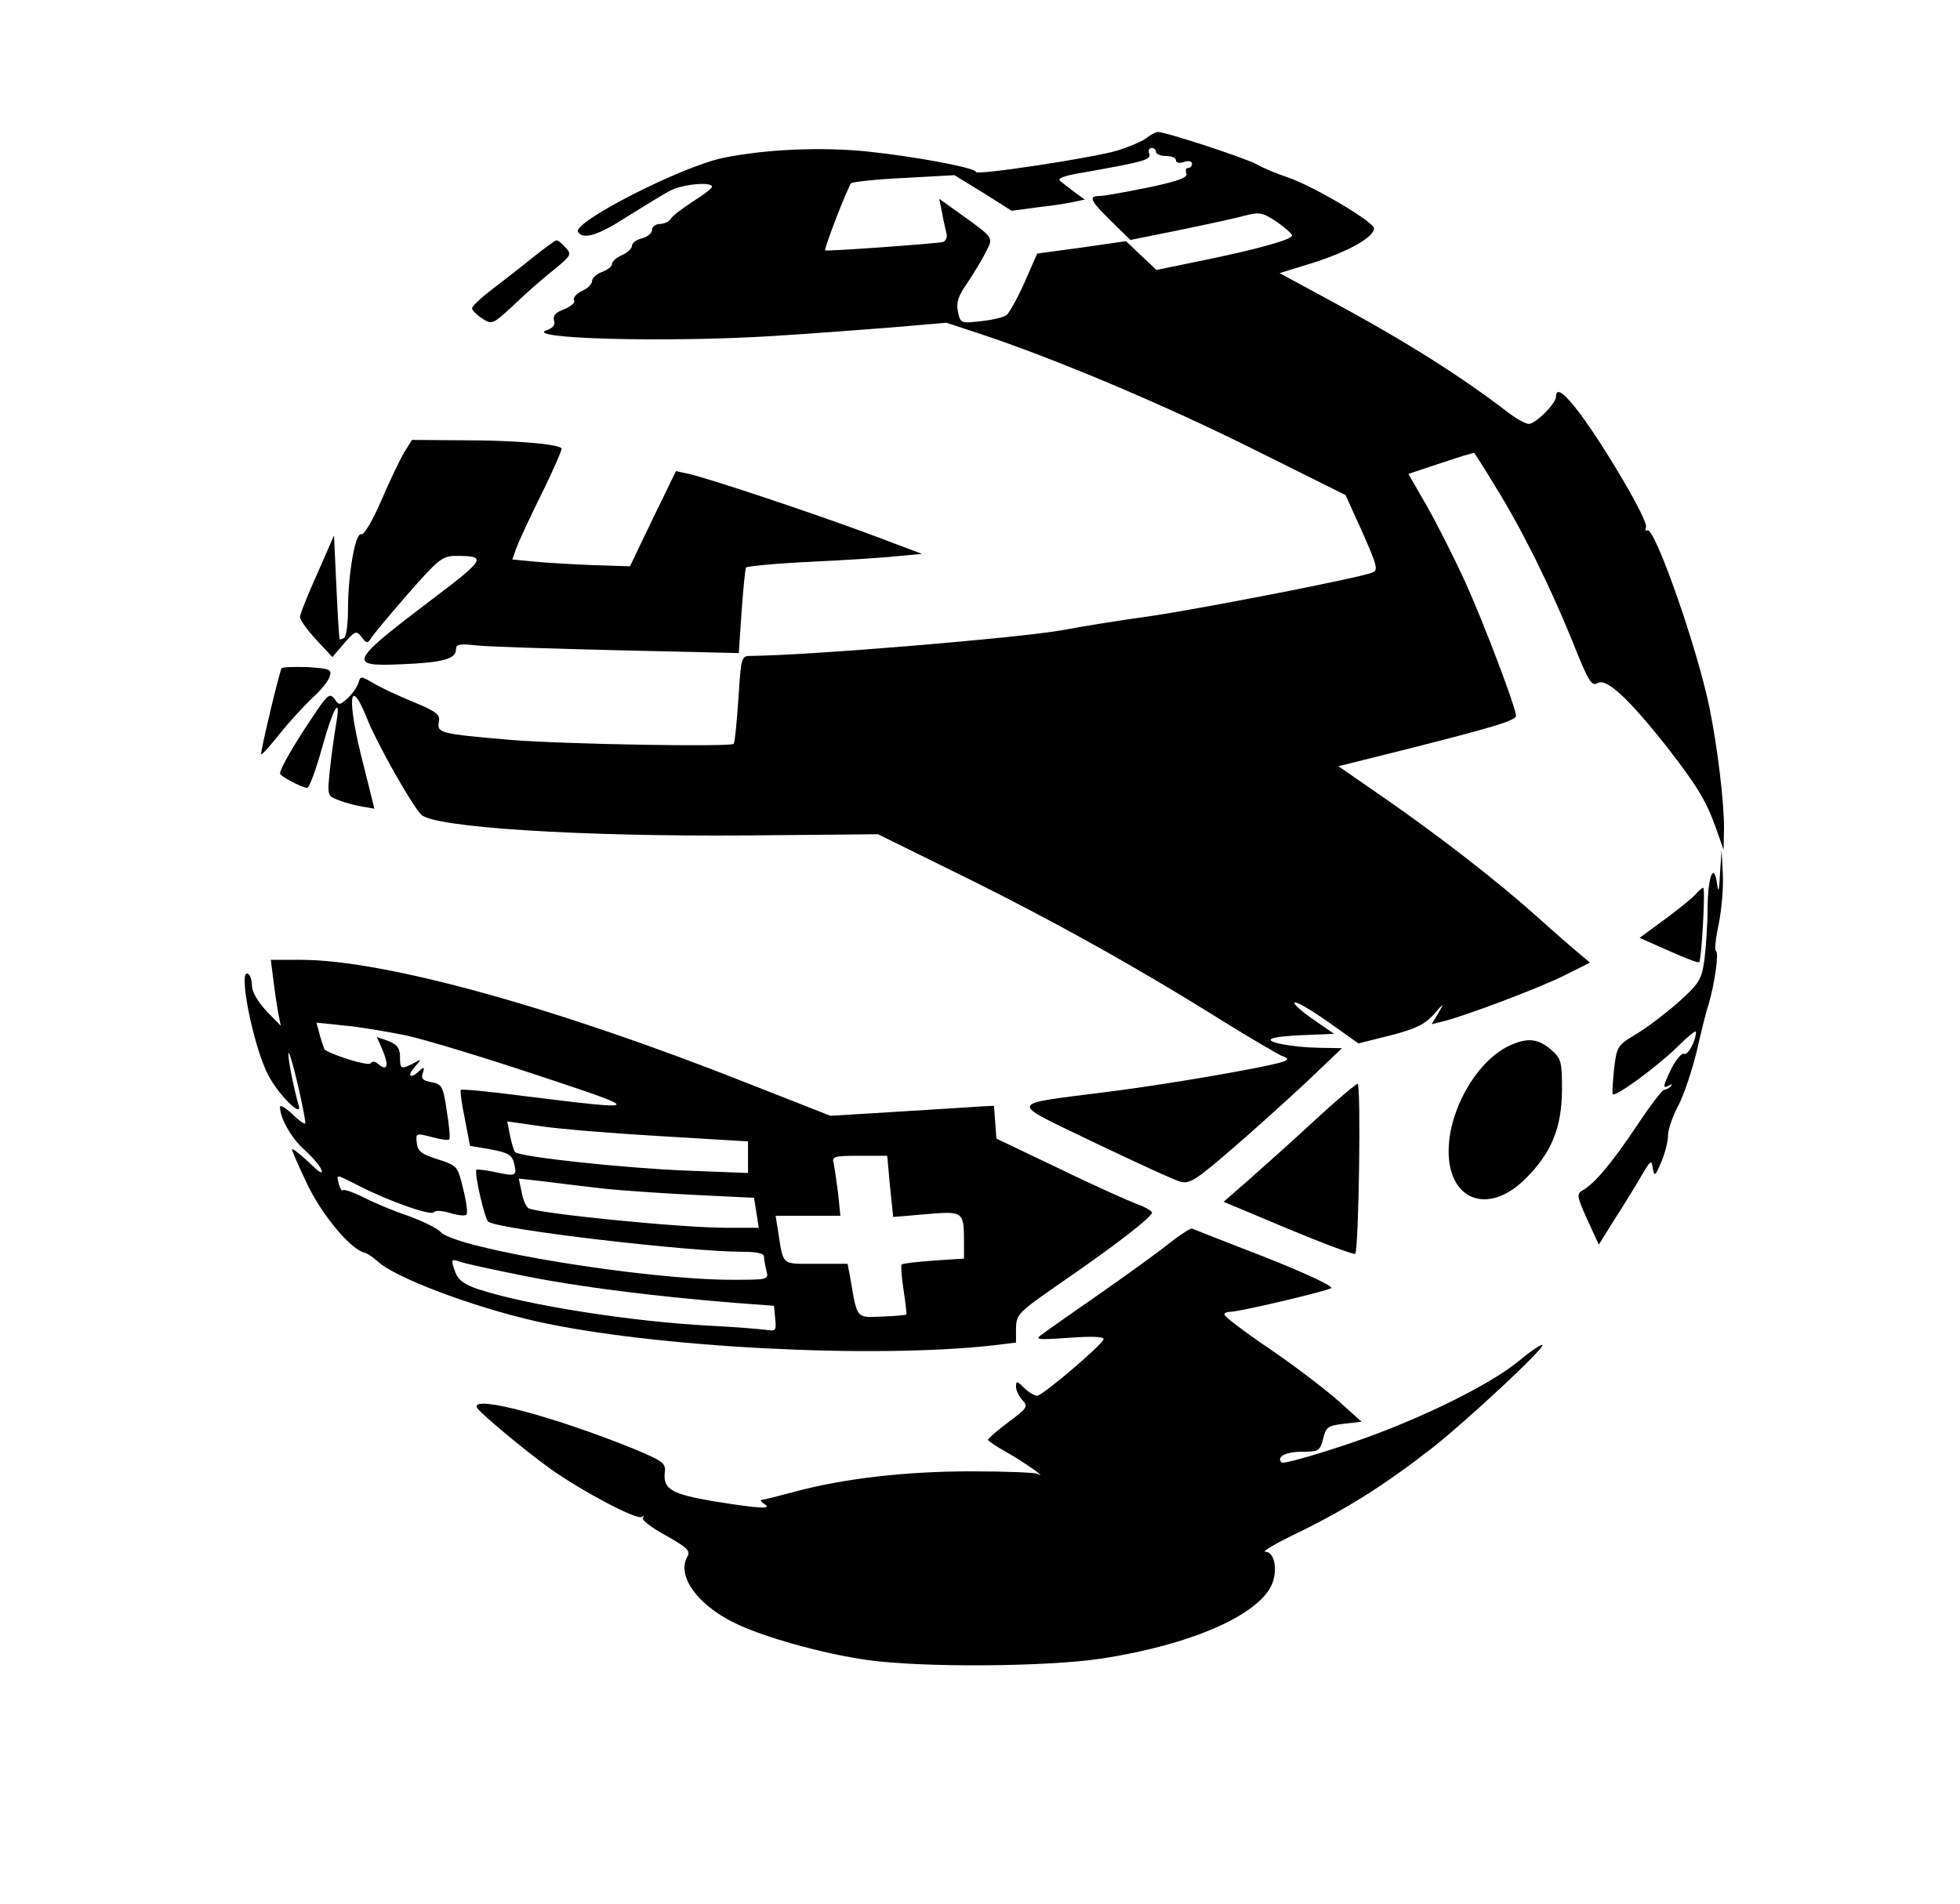 <?xml version="1.0" standalone="no"?>
<!DOCTYPE svg PUBLIC "-//W3C//DTD SVG 20010904//EN"
 "http://www.w3.org/TR/2001/REC-SVG-20010904/DTD/svg10.dtd">
<svg version="1.0" xmlns="http://www.w3.org/2000/svg"
 width="490pt" height="476pt" viewBox="0 0 490 476"
 preserveAspectRatio="xMidYMid meet">
<g transform="translate(0,476) scale(0.1,-0.1)"
fill="#000000" stroke="none">
<path d="M2865 4414 c-11 -8 -42 -21 -70 -30 -63 -19 -355 -63 -355 -54 0 10
-147 38 -270 51 -115 12 -257 6 -363 -16 -105 -22 -377 -161 -362 -185 13 -20
50 -9 124 39 42 26 90 56 108 65 32 16 103 22 103 9 -1 -5 -22 -21 -48 -37
-26 -17 -51 -36 -55 -43 -4 -7 -17 -13 -27 -13 -11 0 -20 -7 -20 -15 0 -8 -11
-17 -25 -21 -14 -3 -25 -12 -25 -18 0 -7 -11 -18 -25 -24 -14 -6 -25 -16 -25
-22 0 -6 -11 -15 -25 -20 -14 -5 -25 -16 -25 -23 0 -8 -12 -19 -26 -25 -14 -7
-22 -17 -19 -23 4 -5 -7 -15 -24 -22 -22 -8 -29 -16 -26 -28 4 -11 -2 -19 -17
-24 -67 -22 299 -32 567 -15 83 5 213 15 291 21 l140 12 85 -28 c184 -61 455
-175 678 -286 l235 -117 42 -93 c38 -86 40 -95 24 -101 -38 -14 -411 -87 -550
-108 -80 -11 -179 -27 -220 -35 -109 -20 -640 -64 -781 -65 -26 0 -26 0 -33
-107 -4 -59 -9 -110 -12 -113 -9 -8 -425 -1 -559 10 -173 15 -183 17 -178 44
4 19 -4 26 -64 51 -37 15 -82 36 -100 47 -31 18 -32 18 -37 0 -4 -11 -16 -28
-27 -38 -20 -18 -22 -18 -33 -1 -12 15 -18 10 -58 -51 -44 -65 -78 -125 -78
-136 0 -7 56 -36 68 -36 5 0 22 45 37 100 28 101 49 136 35 58 -4 -24 -11 -73
-15 -110 -7 -68 -7 -68 22 -79 15 -6 42 -13 59 -16 l30 -5 -27 108 c-43 166
-37 232 10 114 24 -60 111 -214 134 -237 32 -32 394 -55 812 -52 l330 3 215
-106 c225 -111 443 -233 650 -363 68 -42 133 -80 144 -85 17 -6 18 -9 6 -14
-35 -13 -288 -57 -440 -76 -256 -33 -253 -21 -34 -127 105 -50 202 -95 216
-98 22 -6 40 6 129 83 57 49 142 126 189 170 l85 81 -55 1 c-71 1 -140 15
-120 23 8 4 47 8 85 9 l70 3 -52 36 c-29 20 -50 39 -47 42 4 4 41 -18 84 -48
l76 -54 80 20 c62 16 85 27 108 52 26 30 27 30 12 4 l-17 -28 28 7 c52 12 248
86 308 117 l60 30 -31 26 c-17 14 -65 56 -105 92 -97 87 -247 203 -383 297
l-110 76 164 41 c214 54 280 73 280 85 0 20 -80 231 -127 335 -28 61 -71 146
-96 190 l-46 80 81 27 c45 15 83 27 84 25 1 -1 25 -38 52 -83 67 -108 135
-245 192 -385 41 -103 49 -116 64 -107 22 13 77 -38 172 -158 76 -98 99 -135
124 -205 l19 -54 1 55 c0 67 -16 199 -36 299 -31 152 -138 456 -156 445 -4 -3
-6 1 -3 8 6 15 -98 193 -163 281 -41 55 -62 70 -62 45 0 -17 -51 -68 -68 -68
-8 0 -31 13 -51 28 -117 90 -254 177 -439 277 l-133 72 84 26 c88 28 152 64
152 86 0 16 -149 104 -214 127 -25 8 -62 23 -81 34 -36 18 -226 80 -245 80 -5
0 -19 -7 -30 -16z m25 -34 c0 -5 11 -10 25 -10 14 0 25 -5 25 -11 0 -6 9 -8
20 -4 11 4 20 2 20 -4 0 -6 -4 -11 -10 -11 -5 0 -7 -6 -4 -14 4 -10 -21 -19
-96 -35 -55 -11 -110 -21 -120 -21 -30 0 -25 -11 28 -63 l48 -47 124 25 c68
14 141 30 163 36 35 9 43 8 78 -15 21 -15 39 -30 39 -35 0 -10 -85 -34 -227
-63 l-112 -23 -38 36 -38 36 -111 -16 -111 -15 -32 -73 c-18 -40 -38 -76 -45
-81 -6 -5 -34 -12 -63 -15 -51 -6 -52 -5 -58 23 -5 23 0 39 23 72 16 24 37 58
46 77 20 38 22 35 -63 96 l-53 38 7 -34 c3 -19 9 -42 11 -52 3 -9 -1 -19 -8
-22 -14 -4 -292 -24 -295 -21 -4 3 57 160 65 168 4 3 63 10 132 13 l126 7 72
-44 71 -45 68 9 c37 4 79 11 91 14 l24 5 -29 21 c-15 12 -30 23 -32 25 -10 7
9 14 65 23 146 26 163 31 157 46 -3 8 0 14 6 14 6 0 11 -4 11 -10z"/>
<path d="M1333 4117 c-28 -23 -75 -59 -102 -80 -28 -21 -51 -43 -51 -48 0 -4
11 -16 25 -25 25 -16 26 -16 78 32 28 27 73 67 100 88 45 37 47 40 31 57 -10
11 -20 19 -23 18 -3 0 -29 -19 -58 -42z"/>
<path d="M1010 3628 c-10 -17 -36 -71 -57 -120 -22 -51 -43 -86 -50 -84 -14 6
-33 -98 -33 -187 0 -36 -4 -69 -10 -72 -5 -3 -11 -5 -11 -3 -1 2 -5 61 -8 131
l-6 128 -42 -96 c-24 -53 -43 -101 -43 -108 0 -7 18 -32 40 -56 l41 -44 29 34
c28 32 31 33 44 16 12 -16 15 -16 23 -4 4 8 46 58 92 111 78 89 87 96 122 96
76 0 72 -8 -52 -102 -217 -164 -222 -175 -87 -169 103 4 138 13 138 37 0 13 8
15 53 10 28 -3 187 -8 353 -12 l301 -7 7 104 c4 56 9 106 11 110 3 3 73 10
157 14 84 4 182 10 218 14 l65 6 -130 49 c-154 57 -407 141 -453 151 l-32 7
-58 -119 -57 -119 -95 3 c-52 2 -118 6 -147 9 l-52 5 10 29 c6 16 34 77 64
137 29 59 51 110 49 112 -10 11 -119 20 -242 20 l-132 1 -20 -32z"/>
<path d="M704 3089 c-6 -10 -54 -212 -51 -215 2 -2 23 22 47 52 24 30 61 70
81 89 20 18 40 42 43 53 6 18 2 20 -55 24 -33 1 -63 0 -65 -3z"/>
<path d="M4300 2575 c-2 -41 -4 -50 -7 -27 -8 59 -23 22 -24 -56 0 -42 -4
-102 -8 -132 -7 -50 -13 -59 -65 -106 -32 -28 -79 -64 -106 -80 -47 -28 -48
-31 -55 -88 -3 -32 -5 -60 -3 -62 8 -7 113 71 160 117 27 27 48 44 48 39 0
-22 -21 -61 -30 -55 -5 3 -18 -12 -30 -34 -23 -47 -25 -55 -7 -45 7 4 9 3 4
-2 -5 -5 -12 -9 -17 -9 -4 0 -35 -40 -68 -90 -63 -94 -106 -145 -135 -161 -16
-9 -15 -15 11 -73 l29 -63 40 64 c22 34 52 83 66 107 23 40 26 42 29 20 4 -22
6 -20 21 15 9 21 17 51 17 66 0 15 11 48 25 74 14 26 34 86 46 134 11 48 24
102 30 119 15 49 27 132 19 135 -4 2 -1 32 7 68 7 36 12 92 10 125 l-3 60 -4
-60z"/>
<path d="M4240 2525 c-7 -9 -42 -37 -77 -63 l-64 -47 72 -32 c40 -18 74 -31
77 -29 6 7 16 186 10 186 -3 0 -11 -7 -18 -15z"/>
<path d="M683 2313 c3 -27 9 -64 12 -83 l7 -35 -36 37 c-21 23 -36 48 -36 62
0 14 -4 28 -10 31 -26 16 13 -181 50 -252 24 -48 86 -110 77 -78 -13 45 -26
111 -26 130 0 11 11 -23 23 -75 12 -52 21 -97 19 -99 -2 -3 -17 8 -33 24 -17
16 -30 23 -30 17 0 -28 29 -79 62 -108 19 -17 38 -39 42 -50 4 -12 -8 -4 -33
21 -23 21 -41 35 -41 31 0 -4 18 -45 40 -91 38 -77 108 -160 141 -167 7 -2 21
-11 32 -21 42 -41 239 -115 398 -151 291 -65 839 -94 1142 -60 l57 7 0 36 c1
35 5 39 113 114 134 92 227 164 227 175 0 4 -17 14 -37 21 -21 8 -109 47 -195
89 l-157 75 -3 41 -3 41 -40 -2 c-22 -2 -114 -7 -205 -13 l-164 -10 -206 81
c-482 191 -910 309 -1118 309 l-75 0 6 -47z m332 -142 c50 -11 198 -56 330
-100 268 -89 268 -89 -40 -51 -82 11 -151 17 -153 15 -2 -2 2 -34 10 -72 l13
-68 52 -9 c43 -8 53 -14 58 -34 8 -33 5 -34 -46 -23 -24 5 -45 8 -48 6 -6 -7
21 -125 30 -130 31 -20 503 -75 635 -75 36 0 54 -4 54 -12 0 -7 3 -23 6 -35 6
-23 5 -23 -87 -23 -217 0 -685 77 -727 119 -9 10 -46 28 -82 41 -36 12 -86 33
-111 46 -26 13 -49 21 -52 18 -2 -3 -7 4 -10 16 -6 25 -9 25 50 -5 74 -38 181
-76 188 -66 3 5 20 4 40 -2 19 -6 38 -8 41 -4 4 3 0 32 -8 64 -14 57 -14 58
-63 74 -41 13 -51 20 -53 41 -3 25 -2 25 37 15 22 -6 42 -9 44 -6 3 2 0 34 -6
71 -9 61 -12 67 -38 72 -22 4 -27 9 -22 23 5 15 3 16 -8 6 -22 -22 -33 -14
-13 8 19 22 19 22 -3 10 -31 -16 -33 -14 -33 17 0 21 -7 30 -29 39 l-29 10 15
-34 c16 -39 11 -52 -11 -34 -9 8 -16 8 -20 2 -5 -7 -88 18 -114 34 -1 1 -7 17
-12 35 l-9 33 67 -7 c37 -3 108 -15 157 -25z m638 -252 l217 -13 0 -40 0 -39
-154 6 c-154 6 -415 34 -428 46 -3 3 -9 22 -13 42 l-7 35 84 -12 c46 -7 181
-18 301 -25z m572 -125 l8 -77 82 7 c93 8 95 7 95 -69 l0 -42 -75 -5 c-42 -3
-78 -7 -81 -10 -2 -3 0 -32 5 -64 5 -33 8 -60 7 -61 -1 -1 -28 -4 -61 -5 -65
-3 -62 -6 -79 95 l-7 37 -79 0 c-88 0 -81 -7 -95 83 l-6 37 81 0 81 0 -6 58
c-4 31 -9 65 -11 75 -5 15 3 17 64 17 l70 0 7 -76z m-725 -5 c52 -6 160 -13
240 -17 l145 -7 6 -37 6 -38 -81 0 c-116 0 -473 36 -495 49 -6 4 -14 22 -17
41 l-7 33 54 -6 c30 -4 97 -12 149 -18z m-191 -219 c139 -28 323 -51 531 -68
l95 -7 3 -32 c3 -31 2 -32 -25 -28 -15 2 -77 7 -136 10 -197 10 -462 52 -580
91 -34 11 -51 23 -58 41 -12 33 -12 36 8 29 9 -4 82 -20 162 -36z"/>
<path d="M3775 2146 c-74 -33 -142 -140 -152 -239 -15 -142 91 -194 191 -94
65 65 90 127 91 220 0 74 -2 80 -28 103 -32 27 -58 30 -102 10z"/>
<path d="M3285 1957 c-55 -51 -129 -117 -163 -147 l-63 -55 162 -68 c89 -37
164 -65 167 -62 9 9 15 425 6 425 -5 -1 -54 -42 -109 -93z"/>
<path d="M2924 1652 c-27 -22 -103 -77 -169 -123 -66 -46 -132 -92 -145 -102
-25 -17 -23 -18 64 -12 56 4 87 3 85 -4 -6 -16 -153 -141 -166 -141 -7 0 -22
9 -33 20 -17 17 -20 18 -20 3 0 -9 7 -24 16 -34 15 -16 12 -20 -35 -55 -28
-21 -51 -41 -51 -44 0 -3 21 -17 48 -32 42 -24 105 -68 75 -53 -7 3 -81 6
-165 6 -164 0 -317 -18 -438 -50 -41 -11 -79 -21 -85 -21 -5 0 -3 -5 5 -10 22
-14 -6 -13 -125 6 -106 18 -128 30 -123 73 3 22 -5 28 -77 58 -197 80 -405
136 -393 104 4 -11 119 -107 183 -153 77 -55 216 -129 229 -121 6 3 8 2 3 -2
-4 -5 22 -25 57 -44 55 -31 63 -39 54 -54 -26 -47 24 -118 116 -164 70 -35
221 -78 336 -94 136 -19 448 -17 585 4 222 34 393 109 425 186 15 37 6 81 -17
81 -9 0 30 23 87 50 120 59 213 118 330 209 90 71 283 251 276 258 -2 3 -30
-16 -60 -41 -80 -65 -272 -157 -442 -212 -79 -26 -147 -45 -150 -41 -14 14 10
27 51 27 42 0 45 2 53 33 7 29 12 32 52 37 l44 5 -59 53 c-33 29 -110 88 -172
130 -62 42 -112 80 -112 85 -1 4 7 7 16 7 21 0 234 50 251 59 7 4 -63 37 -164
77 -98 38 -180 70 -184 72 -4 1 -29 -15 -56 -36z"/>
</g>
</svg>
